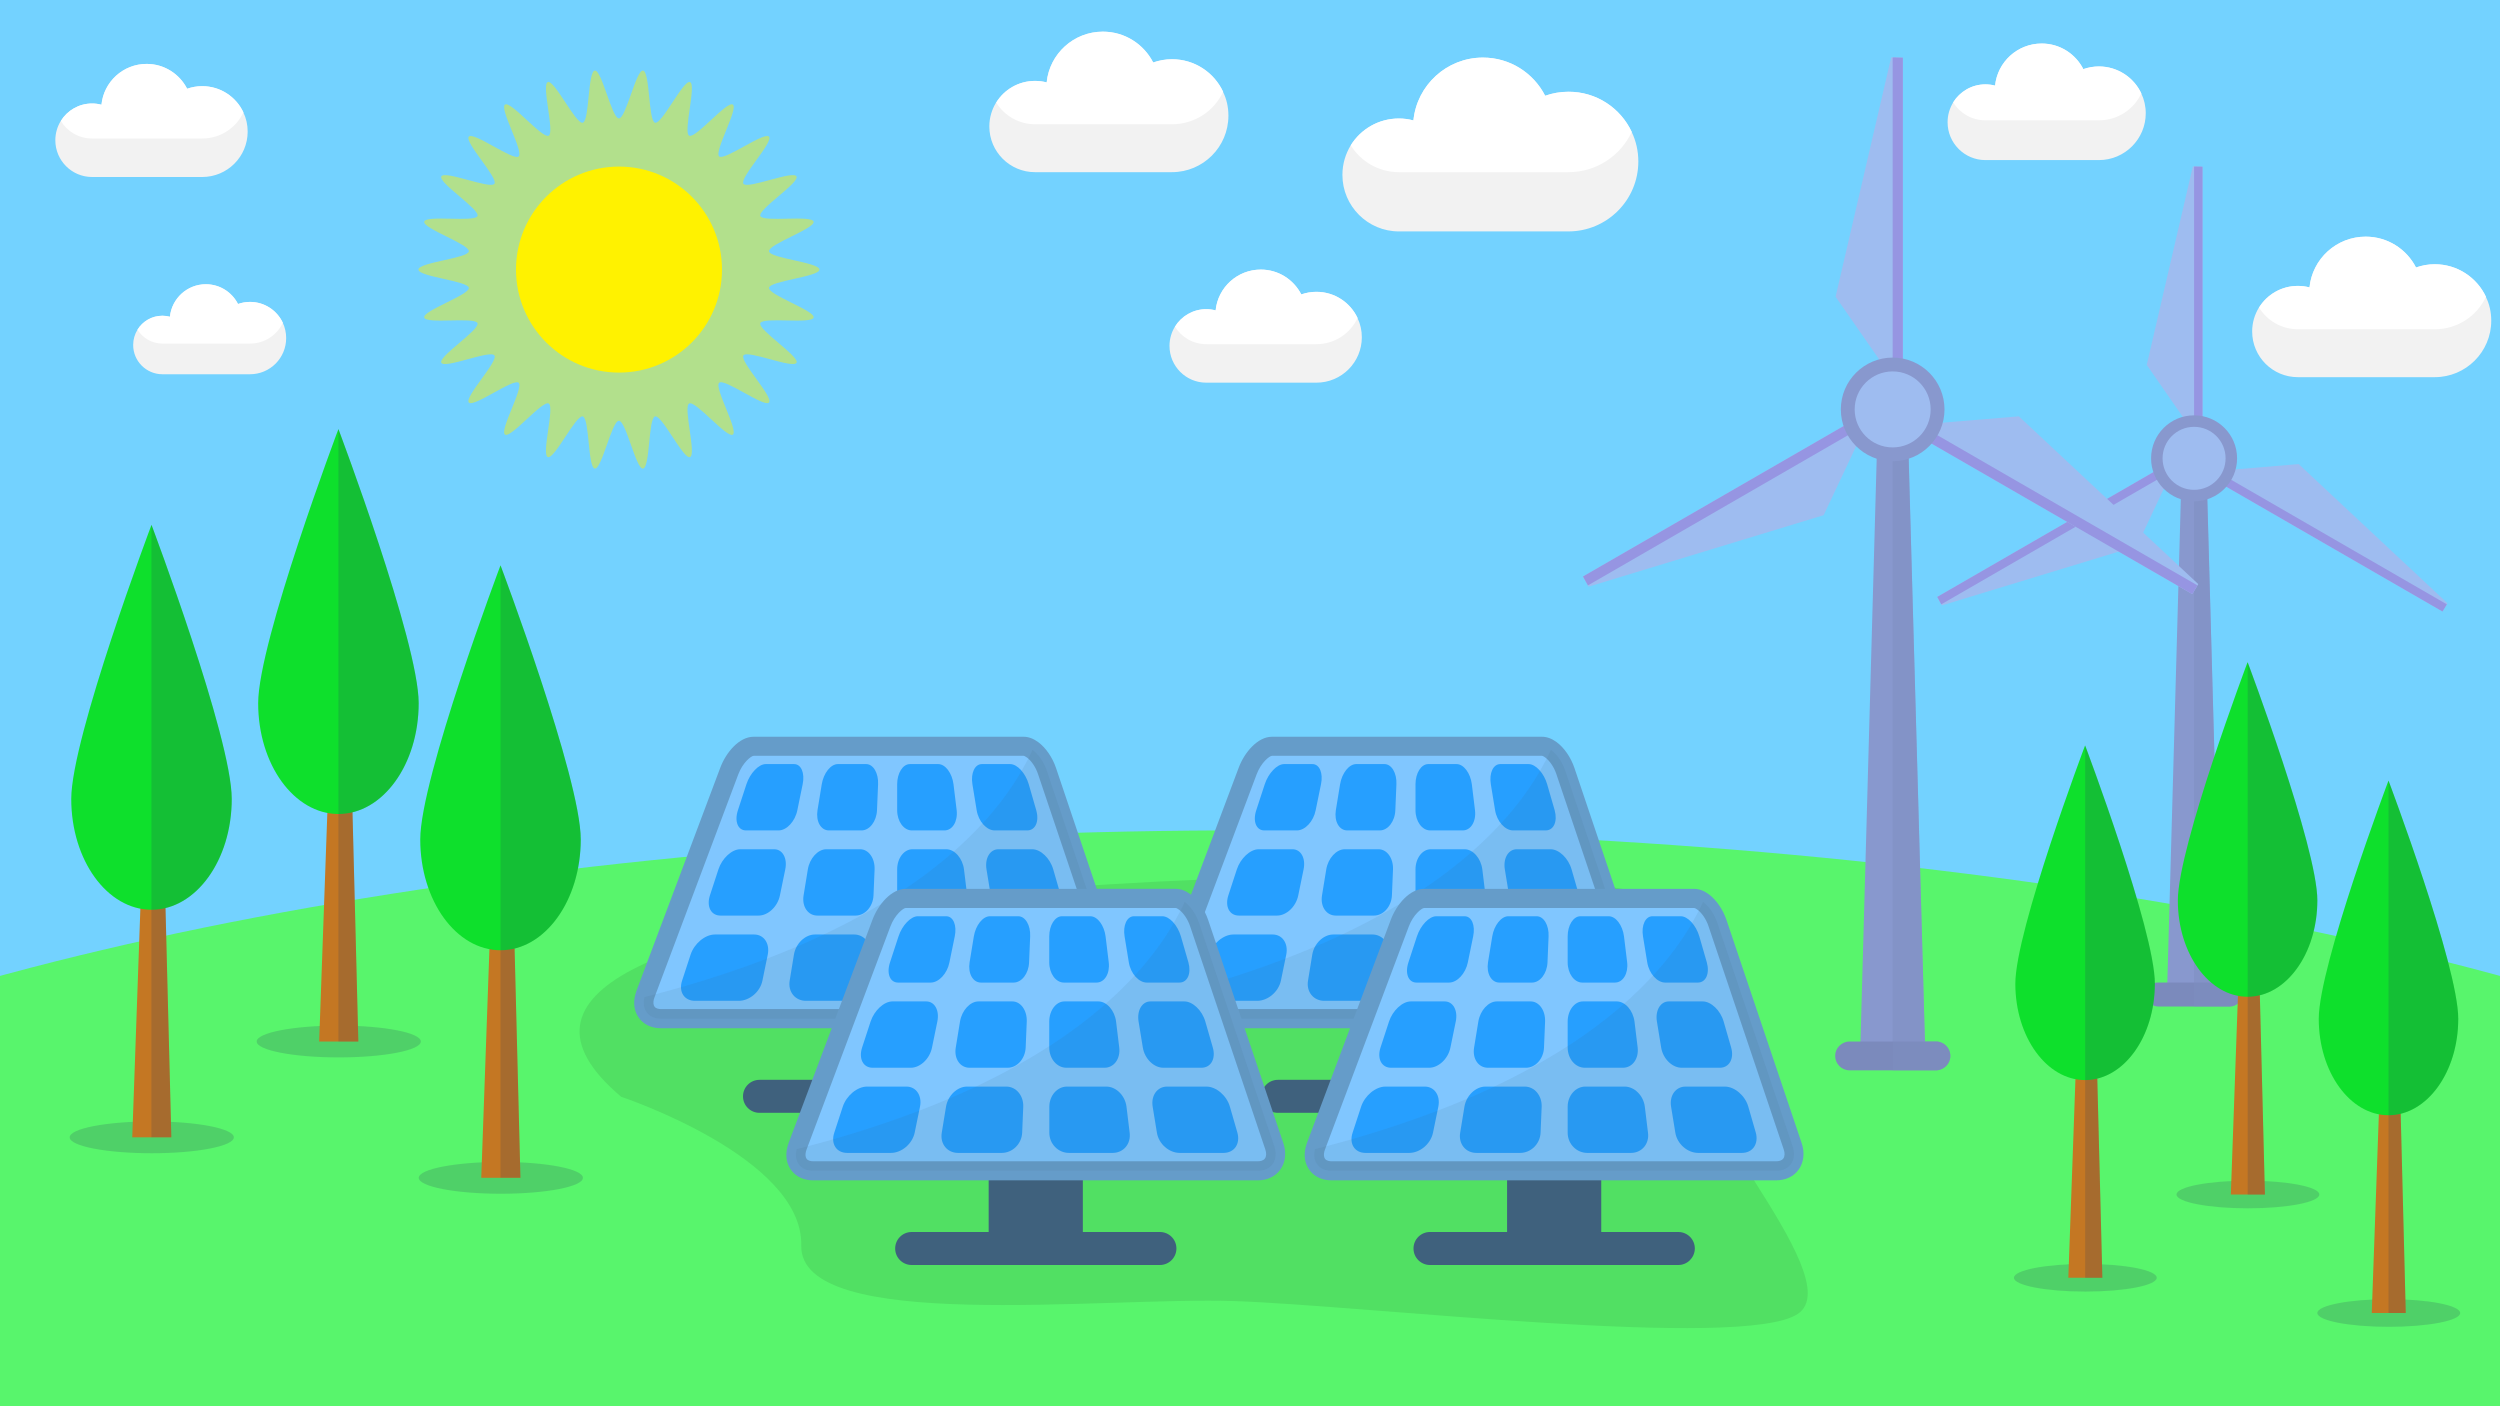 <?xml version="1.0" encoding="utf-8"?>
<!-- Generator: Adobe Illustrator 18.1.1, SVG Export Plug-In . SVG Version: 6.00 Build 0)  -->
<svg version="1.1" id="Layer_1" xmlns="http://www.w3.org/2000/svg" xmlns:xlink="http://www.w3.org/1999/xlink" x="0px" y="0px"
	 viewBox="0 0 3000 1687.5" enable-background="new 0 0 3000 1687.5" xml:space="preserve">
<rect x="0" y="0" width="3000" height="1687.5" fill="#333333" stroke="none"/>
<g>
	<defs>
		<rect id="SVGID_1_" width="3000" height="1687.5"/>
	</defs>
	<clipPath id="SVGID_2_">
		<use xlink:href="#SVGID_1_"  overflow="visible"/>
	</clipPath>
	<g clip-path="url(#SVGID_2_)">
		<rect fill="#73D2FF" width="3000" height="1687.5"/>
		<ellipse fill="#58F56C" cx="1500" cy="1687.5" rx="2257" ry="691.1"/>
		<g>
			<g>
				<g>
					<path fill="#F2F2F2" d="M2989.5,384.8c0,37.4-30.3,67.8-67.8,67.8h-164.3c-30.2,0-54.8-24.5-54.8-54.8c0-10.6,3-20.4,8.1-28.7
						c9.6-15.6,26.9-26,46.6-26c4.9,0,9.5,0.6,14,1.8c3.4-34.2,32.3-60.9,67.4-60.9c26.4,0,49.1,15,60.4,37
						c7.1-2.5,14.6-3.9,22.5-3.9c27.2,0,50.6,16,61.4,39.1C2987.3,364.8,2989.5,374.6,2989.5,384.8z"/>
				</g>
				<g>
					<path fill="#FFFFFF" d="M2983.2,356.1c-10.8,23.1-34.2,39-61.4,39h-164.3c-19.7,0-37-10.4-46.6-26c9.6-15.6,26.9-26,46.6-26
						c4.9,0,9.5,0.6,14,1.8c3.4-34.2,32.3-60.9,67.4-60.9c26.4,0,49.1,15,60.4,37c7.1-2.5,14.6-3.9,22.5-3.9
						C2949,317.1,2972.4,333.1,2983.2,356.1z"/>
				</g>
			</g>
			<g>
				<g>
					<path fill="#F2F2F2" d="M2574.9,135.9c0,31-25.2,56.2-56.2,56.2h-136.2c-25,0-45.4-20.3-45.4-45.4c0-8.8,2.5-16.9,6.7-23.8
						c8-12.9,22.3-21.6,38.7-21.6c4,0,7.9,0.5,11.6,1.5c2.8-28.3,26.8-50.5,55.9-50.5c21.9,0,40.7,12.5,50,30.7
						c5.9-2,12.1-3.2,18.7-3.2c22.5,0,41.9,13.3,50.9,32.4C2573,119.4,2574.9,127.4,2574.9,135.9z"/>
				</g>
				<g>
					<path fill="#FFFFFF" d="M2569.6,112.1c-9,19.1-28.3,32.3-50.9,32.3h-136.2c-16.3,0-30.7-8.6-38.7-21.6
						c8-12.9,22.3-21.6,38.7-21.6c4,0,7.9,0.5,11.6,1.5c2.8-28.3,26.8-50.5,55.9-50.5c21.9,0,40.7,12.5,50,30.7
						c5.9-2,12.1-3.2,18.7-3.2C2541.3,79.8,2560.7,93,2569.6,112.1z"/>
				</g>
			</g>
			<g>
				<g>
					<path fill="#F2F2F2" d="M343.4,405.7c0,24-19.4,43.4-43.4,43.4H194.9c-19.3,0-35.1-15.7-35.1-35.1c0-6.8,1.9-13,5.2-18.4
						c6.2-10,17.2-16.7,29.9-16.7c3.1,0,6.1,0.4,9,1.2c2.2-21.9,20.7-39,43.1-39c16.9,0,31.4,9.6,38.6,23.7
						c4.5-1.6,9.3-2.5,14.4-2.5c17.4,0,32.4,10.2,39.3,25C342,392.9,343.4,399.2,343.4,405.7z"/>
				</g>
				<g>
					<path fill="#FFFFFF" d="M339.4,387.3c-6.9,14.8-21.9,25-39.3,25H194.9c-12.6,0-23.7-6.7-29.9-16.7c6.2-10,17.2-16.7,29.9-16.7
						c3.1,0,6.1,0.4,9,1.2c2.2-21.9,20.7-39,43.1-39c16.9,0,31.4,9.6,38.6,23.7c4.5-1.6,9.3-2.5,14.4-2.5
						C317.5,362.3,332.5,372.6,339.4,387.3z"/>
				</g>
			</g>
			<g>
				<g>
					<path fill="#F2F2F2" d="M1474.1,138.8c0,37.4-30.3,67.8-67.8,67.8h-164.3c-30.2,0-54.8-24.5-54.8-54.8c0-10.6,3-20.4,8.1-28.7
						c9.6-15.6,26.9-26,46.6-26c4.9,0,9.5,0.6,14,1.8c3.4-34.2,32.3-60.9,67.4-60.9c26.4,0,49.1,15,60.4,37
						c7.1-2.5,14.6-3.9,22.5-3.9c27.2,0,50.6,16,61.4,39.1C1471.9,118.8,1474.1,128.5,1474.1,138.8z"/>
				</g>
				<g>
					<path fill="#FFFFFF" d="M1467.8,110.1c-10.8,23.1-34.2,39-61.4,39h-164.3c-19.7,0-37-10.4-46.6-26c9.6-15.6,26.9-26,46.6-26
						c4.9,0,9.5,0.6,14,1.8c3.4-34.2,32.3-60.9,67.4-60.9c26.4,0,49.1,15,60.4,37c7.1-2.5,14.6-3.9,22.5-3.9
						C1433.6,71,1457,87,1467.8,110.1z"/>
				</g>
			</g>
			<g>
				<g>
					<path fill="#F2F2F2" d="M297.2,157.9c0,30.1-24.4,54.5-54.5,54.5H110.5c-24.3,0-44.1-19.7-44.1-44.1c0-8.5,2.4-16.4,6.5-23.1
						c7.7-12.6,21.7-21,37.5-21c3.9,0,7.7,0.5,11.3,1.5c2.7-27.5,26-49,54.2-49c21.2,0,39.5,12.1,48.6,29.8c5.7-2,11.7-3.1,18.1-3.1
						c21.9,0,40.7,12.9,49.4,31.4C295.4,141.8,297.2,149.7,297.2,157.9z"/>
				</g>
				<g>
					<path fill="#FFFFFF" d="M292.1,134.8c-8.7,18.6-27.5,31.4-49.4,31.4H110.5c-15.9,0-29.8-8.4-37.5-21c7.7-12.6,21.7-21,37.5-21
						c3.9,0,7.7,0.5,11.3,1.5c2.7-27.5,26-49,54.2-49c21.2,0,39.5,12.1,48.6,29.8c5.7-2,11.7-3.1,18.1-3.1
						C264.6,103.4,283.4,116.2,292.1,134.8z"/>
				</g>
			</g>
			<g>
				<g>
					<path fill="#F2F2F2" d="M1634.2,404.7c0,30.1-24.4,54.5-54.5,54.5h-132.2c-24.3,0-44.1-19.7-44.1-44.1c0-8.5,2.4-16.4,6.5-23.1
						c7.7-12.6,21.7-21,37.5-21c3.9,0,7.7,0.5,11.3,1.5c2.7-27.5,26-49,54.2-49c21.2,0,39.5,12.1,48.6,29.8c5.7-2,11.7-3.1,18.1-3.1
						c21.9,0,40.7,12.9,49.4,31.4C1632.4,388.6,1634.2,396.5,1634.2,404.7z"/>
				</g>
				<g>
					<path fill="#FFFFFF" d="M1629.1,381.6c-8.7,18.6-27.5,31.4-49.4,31.4h-132.2c-15.9,0-29.8-8.4-37.5-21
						c7.7-12.6,21.7-21,37.5-21c3.9,0,7.7,0.5,11.3,1.5c2.7-27.5,26-49,54.2-49c21.2,0,39.5,12.1,48.6,29.8c5.7-2,11.7-3.1,18.1-3.1
						C1601.6,350.2,1620.4,363,1629.1,381.6z"/>
				</g>
			</g>
			<g>
				<g>
					<path fill="#F2F2F2" d="M1966,193.8c0,46.3-37.6,83.9-83.9,83.9h-203.4c-37.4,0-67.8-30.4-67.8-67.8c0-13.1,3.7-25.2,10-35.5
						c11.9-19.3,33.3-32.2,57.8-32.2c6,0,11.8,0.8,17.4,2.3c4.2-42.3,40-75.4,83.4-75.4c32.6,0,60.8,18.6,74.7,45.8
						c8.8-3.1,18.1-4.8,27.9-4.8c33.6,0,62.6,19.8,76,48.4C1963.2,169.1,1966,181.1,1966,193.8z"/>
				</g>
				<g>
					<path fill="#FFFFFF" d="M1958.1,158.3c-13.4,28.6-42.3,48.3-76,48.3h-203.4c-24.4,0-45.8-12.9-57.8-32.2
						c11.9-19.3,33.3-32.2,57.8-32.2c6,0,11.8,0.8,17.4,2.3c4.2-42.3,40-75.4,83.4-75.4c32.6,0,60.8,18.6,74.7,45.8
						c8.8-3.1,18.1-4.8,27.9-4.8C1915.8,109.9,1944.8,129.7,1958.1,158.3z"/>
				</g>
			</g>
		</g>
		<path fill="#51E063" d="M745.5,1316.2c0,0,218.3,72.5,216,178.3c-2.3,105.8,361.6,61.4,520,66.8s609.7,59.1,675.7,15.5
			s-161-270.4-137.1-345.7c23.9-75.3,116.5-148.1-136.1-172.7S438.9,1058.3,745.5,1316.2z"/>
		<g>
			<g>
				<polygon fill="#8898CE" points="2665.3,1193.4 2600.4,1193.4 2600.8,1179 2617.3,587.9 2648.5,587.9 2664.9,1179 				"/>
				<path fill="#7B8ABC" d="M2690.2,1193.4c0,4-1.6,7.6-4.2,10.2c-2.6,2.6-6.2,4.2-10.2,4.2h-86c-7.9,0-14.4-6.4-14.4-14.4
					c0-4,1.6-7.6,4.2-10.2c2.6-2.6,6.2-4.2,10.2-4.2h86C2683.8,1179,2690.2,1185.5,2690.2,1193.4z"/>
				<path opacity="0.5" fill="#7F8EC1" d="M2690.2,1193.4c0,4-1.6,7.6-4.2,10.2c-2.6,2.6-6.2,4.2-10.2,4.2h-43V587.9h15.6
					l16.5,591.2h10.9C2683.8,1179,2690.2,1185.5,2690.2,1193.4z"/>
			</g>
			<g>
				<g>
					<polygon fill="#9EBCF0" points="2643,200 2643,508.7 2625.2,508.7 2576.1,437.9 2631.4,199.7 2632.9,199.8 					"/>
					<polygon fill="#9695E2" points="2643,200 2643,508.7 2632.9,508.7 2632.9,199.8 					"/>
				</g>
				<g>
					<polygon fill="#9EBCF0" points="2324.7,716.3 2592,562 2600.9,577.3 2564.2,655.3 2330.3,726.5 2329.5,725.2 					"/>
					<polygon fill="#9695E2" points="2324.7,716.3 2592,562 2597.1,570.7 2329.5,725.2 					"/>
				</g>
				<g>
					<polygon fill="#9EBCF0" points="2931,733.8 2663.6,579.5 2672.5,564.1 2758.4,556.9 2937,723.9 2936.2,725.2 					"/>
					<polygon fill="#9695E2" points="2931,733.8 2663.6,579.5 2668.7,570.7 2936.2,725.2 					"/>
				</g>
				<circle fill="#8898CE" cx="2632.9" cy="550" r="51.6"/>
				<circle fill="#9EBCF0" cx="2632.9" cy="550" r="37.8"/>
			</g>
		</g>
		<g>
			<g>
				<polygon fill="#8898CE" points="2310.4,1267.1 2232.1,1267.1 2232.6,1249.7 2252.4,536.9 2290,536.9 2309.9,1249.7 				"/>
				<path fill="#7B8ABC" d="M2340.4,1267.1c0,4.8-1.9,9.1-5.1,12.2c-3.1,3.1-7.5,5.1-12.2,5.1h-103.6c-9.6,0-17.3-7.8-17.3-17.3
					c0-4.8,1.9-9.1,5.1-12.2c3.1-3.1,7.5-5.1,12.2-5.1h103.6C2332.6,1249.7,2340.4,1257.5,2340.4,1267.1z"/>
				<path opacity="0.5" fill="#7F8EC1" d="M2340.4,1267.1c0,4.8-1.9,9.1-5.1,12.2c-3.1,3.1-7.5,5.1-12.2,5.1h-51.8V536.9h18.8
					l19.8,712.8h13.2C2332.6,1249.7,2340.4,1257.5,2340.4,1267.1z"/>
			</g>
			<g>
				<g>
					<polygon fill="#9EBCF0" points="2283.4,69.2 2283.4,441.4 2262,441.4 2202.7,356.1 2269.4,68.9 2271.2,68.9 					"/>
					<polygon fill="#9695E2" points="2283.4,69.2 2283.4,441.4 2271.2,441.4 2271.2,68.9 					"/>
				</g>
				<g>
					<polygon fill="#9EBCF0" points="1899.6,691.8 2222,505.7 2232.7,524.2 2188.4,618.2 1906.3,704 1905.5,702.5 					"/>
					<polygon fill="#9695E2" points="1899.6,691.8 2222,505.7 2228.1,516.2 1905.5,702.5 					"/>
				</g>
				<g>
					<polygon fill="#9EBCF0" points="2630.7,712.9 2308.3,526.8 2319,508.2 2422.6,499.6 2637.9,700.9 2637,702.5 					"/>
					<polygon fill="#9695E2" points="2630.7,712.9 2308.3,526.8 2314.4,516.2 2637,702.5 					"/>
				</g>
				<circle fill="#8898CE" cx="2271.2" cy="491.3" r="62.2"/>
				<circle fill="#9EBCF0" cx="2271.2" cy="491.3" r="45.6"/>
			</g>
		</g>
		<g>
			<g>
				<rect x="1003.9" y="1194.8" fill="#3F617D" width="113" height="109.8"/>
			</g>
			<g>
				<g>
					<path fill="#80C6FF" d="M1327,1222.4H793c-15.1,0-23.3-11.3-19.6-25.9c0.3-1.2,0.7-2.4,1.1-3.6l100.6-267.7
						c6.1-16.3,19.2-29.6,29.1-29.6h324.2c3.4,0,7,1.5,10.6,4.2c7,5.2,13.7,14.6,17.3,25.4l90.2,267.7
						C1352.1,1209.1,1343.3,1222.4,1327,1222.4z"/>
					<path fill="#659CC9" d="M1327,1233.9H793c-10.7,0-19.9-4.1-25.7-11.6c-6-7.7-7.8-17.8-5-28.6c0.4-1.6,0.9-3.2,1.5-4.9
						l100.6-267.7c6.9-18.4,22.8-37,39.8-37h324.2c5.7,0,11.7,2.2,17.4,6.4c9.1,6.7,17.1,18.3,21.4,31l90.2,267.7
						c3.9,11.6,2.6,23.2-3.6,31.8C1348.1,1229.2,1338.2,1233.9,1327,1233.9z M1228.5,907l-324.2,0c-2.9,0.1-13,8-18.3,22.1
						l-100.6,267.7c-0.3,0.8-0.6,1.6-0.8,2.4c-0.9,3.7-0.6,6.9,0.9,8.9c1.9,2.4,5.5,2.8,7.6,2.8h534c2.7,0,6.3-0.6,8.3-3.3
						c1.8-2.5,2-6.6,0.4-11.1l-90.2-267.7c-2.7-8.1-7.9-15.9-13.3-19.8C1230.1,907.4,1228.8,907,1228.5,907z"/>
				</g>
				<g>
					<g>
						<path fill="#269FFF" d="M934.3,996.5h-39.1c-9.7,0-14.1-10.8-9.7-24.2l10.2-31.2c4.4-13.4,14.8-24.2,23.2-24.2h34
							c8.5,0,13.1,10.8,10.3,24.2l-6.4,31.2C954.1,985.7,944,996.5,934.3,996.5z"/>
					</g>
					<g>
						<path fill="#269FFF" d="M1033.8,996.5h-39.1c-9.7,0-15.8-10.8-13.7-24.2l5.1-31.2c2.2-13.4,10.8-24.2,19.3-24.2h34
							c8.5,0,14.9,10.8,14.3,24.2l-1.3,31.2C1051.8,985.7,1043.5,996.5,1033.8,996.5z"/>
					</g>
					<g>
						<path fill="#269FFF" d="M1133.3,996.5h-39.1c-9.7,0-17.6-10.8-17.6-24.2l0-31.2c0-13.4,6.8-24.2,15.3-24.2h34
							c8.5,0,16.6,10.8,18.3,24.2l3.8,31.2C1149.5,985.7,1143,996.5,1133.3,996.5z"/>
					</g>
					<g>
						<path fill="#269FFF" d="M1232.7,996.5h-39.1c-9.7,0-19.4-10.8-21.6-24.2l-5.1-31.2c-2.2-13.4,2.9-24.2,11.3-24.2h34
							c8.5,0,18.4,10.8,22.3,24.2l9,31.2C1247.3,985.7,1242.5,996.5,1232.7,996.5z"/>
					</g>
					<g>
						<path fill="#269FFF" d="M910.3,1098.7h-45.7c-11.4,0-17-10.8-12.7-24.2l10.2-31.2c4.4-13.4,16.1-24.2,26.2-24.2H929
							c10.1,0,16.1,10.8,13.3,24.2l-6.4,31.2C933.2,1087.9,921.7,1098.7,910.3,1098.7z"/>
					</g>
					<g>
						<path fill="#269FFF" d="M1026.6,1098.7h-45.7c-11.4,0-18.8-10.8-16.6-24.2l5.1-31.2c2.2-13.4,12.1-24.2,22.2-24.2h40.6
							c10.1,0,17.8,10.8,17.3,24.2l-1.3,31.2C1047.6,1087.9,1038,1098.7,1026.6,1098.7z"/>
					</g>
					<g>
						<path fill="#269FFF" d="M1142.9,1098.7h-45.7c-11.4,0-20.6-10.8-20.6-24.2l0-31.2c0-13.4,8.2-24.2,18.3-24.2h40.6
							c10.1,0,19.6,10.8,21.3,24.2l3.8,31.2C1162.1,1087.9,1154.3,1098.7,1142.9,1098.7z"/>
					</g>
					<g>
						<path fill="#269FFF" d="M1259.2,1098.7h-45.7c-11.4,0-22.4-10.8-24.6-24.2l-5.1-31.2c-2.2-13.4,4.2-24.2,14.3-24.2h40.6
							c10.1,0,21.4,10.8,25.2,24.2l9,31.2C1276.6,1087.9,1270.5,1098.7,1259.2,1098.7z"/>
					</g>
					<g>
						<path fill="#269FFF" d="M886.4,1201h-52.3c-13,0-20-10.8-15.6-24.2l10.2-31.2c4.4-13.4,17.4-24.2,29.2-24.2H905
							c11.7,0,19,10.8,16.3,24.2l-6.4,31.2C912.2,1190.2,899.4,1201,886.4,1201z"/>
					</g>
					<g>
						<path fill="#269FFF" d="M1019.5,1201h-52.3c-13,0-21.8-10.8-19.6-24.2l5.1-31.2c2.2-13.4,13.5-24.2,25.2-24.2h47.2
							c11.7,0,20.8,10.8,20.3,24.2l-1.3,31.2C1043.5,1190.2,1032.5,1201,1019.5,1201z"/>
					</g>
					<g>
						<path fill="#269FFF" d="M1152.5,1201h-52.3c-13,0-23.6-10.8-23.6-24.2l0-31.2c0-13.4,9.5-24.2,21.2-24.2h47.2
							c11.7,0,22.6,10.8,24.2,24.2l3.8,31.2C1174.7,1190.2,1165.5,1201,1152.5,1201z"/>
					</g>
					<g>
						<path fill="#269FFF" d="M1285.6,1201h-52.3c-13,0-25.3-10.8-27.5-24.2l-5.1-31.2c-2.2-13.4,5.5-24.2,17.3-24.2h47.2
							c11.7,0,24.4,10.8,28.2,24.2l9,31.2C1306,1190.2,1298.6,1201,1285.6,1201z"/>
					</g>
				</g>
			</g>
			<g>
				<path fill="#3F617D" d="M1209.3,1335.4H911.4c-10.9,0-19.8-8.8-19.8-19.8v0c0-10.9,8.8-19.8,19.8-19.8h297.9
					c10.9,0,19.8,8.8,19.8,19.8v0C1229.1,1326.6,1220.3,1335.4,1209.3,1335.4z"/>
			</g>
			<g opacity="0.1">
				<path fill="#3F617D" d="M1327,1222.4H793c-15.1,0-23.3-11.3-19.6-25.9c15-3.8,29.6-7.8,43.7-11.8
					c37.5-10.8,71.8-22.3,103.2-34.3c12.3-4.7,24.2-9.5,35.7-14.4c11.1-4.7,21.8-9.5,32.1-14.4c33.4-15.8,62.7-32.1,88.4-48.7
					c26.1-16.8,48.5-33.9,67.7-50.8c12.9-11.4,24.4-22.7,34.7-33.8c20.3-22.1,35.6-43.5,47-63.2c5.1-8.8,9.5-17.2,13.1-25.3
					c7,5.2,13.7,14.6,17.3,25.4l90.2,267.7C1352.1,1209.1,1343.3,1222.4,1327,1222.4z"/>
			</g>
		</g>
		<g>
			<g>
				<rect x="1625.9" y="1194.8" fill="#3F617D" width="113" height="109.8"/>
			</g>
			<g>
				<g>
					<path fill="#80C6FF" d="M1949.1,1222.4h-534c-15.1,0-23.3-11.3-19.6-25.9c0.3-1.2,0.7-2.4,1.1-3.6l100.6-267.7
						c6.1-16.3,19.2-29.6,29.1-29.6h324.2c3.4,0,7,1.5,10.6,4.2c7,5.2,13.7,14.6,17.3,25.4l90.2,267.7
						C1974.2,1209.1,1965.4,1222.4,1949.1,1222.4z"/>
					<path fill="#659CC9" d="M1949.1,1233.9h-534c-10.7,0-19.9-4.1-25.7-11.6c-6-7.7-7.8-17.8-5-28.6c0.4-1.6,0.9-3.2,1.5-4.9
						l100.6-267.7c6.9-18.4,22.8-37,39.8-37h324.2c5.7,0,11.7,2.2,17.4,6.4c9.1,6.7,17.1,18.3,21.4,31l90.2,267.7
						c3.9,11.6,2.6,23.2-3.6,31.8C1970.1,1229.2,1960.3,1233.9,1949.1,1233.9z M1850.5,907l-324.2,0c-2.9,0.1-13,8-18.3,22.1
						l-100.6,267.7c-0.3,0.8-0.6,1.6-0.8,2.4c-0.9,3.7-0.6,6.9,0.9,8.9c1.9,2.4,5.5,2.8,7.6,2.8h534c2.7,0,6.3-0.6,8.3-3.3
						c1.8-2.5,2-6.6,0.4-11.1l-90.2-267.7c-2.7-8.1-7.9-15.9-13.3-19.8C1852.2,907.4,1850.8,907,1850.5,907z"/>
				</g>
				<g>
					<g>
						<path fill="#269FFF" d="M1556.3,996.5h-39.1c-9.7,0-14.1-10.8-9.7-24.2l10.2-31.2c4.4-13.4,14.8-24.2,23.2-24.2h34
							c8.5,0,13.1,10.8,10.3,24.2l-6.4,31.2C1576.2,985.7,1566.1,996.5,1556.3,996.5z"/>
					</g>
					<g>
						<path fill="#269FFF" d="M1655.8,996.5h-39.1c-9.7,0-15.8-10.8-13.7-24.2l5.1-31.2c2.2-13.4,10.8-24.2,19.3-24.2h34
							c8.5,0,14.9,10.8,14.3,24.2l-1.3,31.2C1673.9,985.7,1665.5,996.5,1655.8,996.5z"/>
					</g>
					<g>
						<path fill="#269FFF" d="M1755.3,996.5h-39.1c-9.7,0-17.6-10.8-17.6-24.2l0-31.2c0-13.4,6.8-24.2,15.3-24.2h34
							c8.5,0,16.6,10.8,18.3,24.2l3.8,31.2C1771.6,985.7,1765,996.5,1755.3,996.5z"/>
					</g>
					<g>
						<path fill="#269FFF" d="M1854.8,996.5h-39.1c-9.7,0-19.4-10.8-21.6-24.2l-5.1-31.2c-2.2-13.4,2.9-24.2,11.3-24.2h34
							c8.5,0,18.4,10.8,22.3,24.2l9,31.2C1869.3,985.7,1864.5,996.5,1854.8,996.5z"/>
					</g>
					<g>
						<path fill="#269FFF" d="M1532.4,1098.7h-45.7c-11.4,0-17-10.8-12.7-24.2l10.2-31.2c4.4-13.4,16.1-24.2,26.2-24.2h40.6
							c10.1,0,16.1,10.8,13.3,24.2l-6.4,31.2C1555.2,1087.9,1543.8,1098.7,1532.4,1098.7z"/>
					</g>
					<g>
						<path fill="#269FFF" d="M1648.7,1098.7h-45.7c-11.4,0-18.8-10.8-16.6-24.2l5.1-31.2c2.2-13.4,12.1-24.2,22.2-24.2h40.6
							c10.1,0,17.8,10.8,17.3,24.2l-1.3,31.2C1669.7,1087.9,1660,1098.7,1648.7,1098.7z"/>
					</g>
					<g>
						<path fill="#269FFF" d="M1764.9,1098.7h-45.7c-11.4,0-20.6-10.8-20.6-24.2l0-31.2c0-13.4,8.2-24.2,18.3-24.2h40.6
							c10.1,0,19.6,10.8,21.3,24.2l3.8,31.2C1784.2,1087.9,1776.3,1098.7,1764.9,1098.7z"/>
					</g>
					<g>
						<path fill="#269FFF" d="M1881.2,1098.7h-45.7c-11.4,0-22.4-10.8-24.6-24.2l-5.1-31.2c-2.2-13.4,4.2-24.2,14.3-24.2h40.6
							c10.1,0,21.4,10.8,25.2,24.2l9,31.2C1898.7,1087.9,1892.6,1098.7,1881.2,1098.7z"/>
					</g>
					<g>
						<path fill="#269FFF" d="M1508.5,1201h-52.3c-13,0-20-10.8-15.6-24.2l10.2-31.2c4.4-13.4,17.4-24.2,29.2-24.2h47.2
							c11.7,0,19,10.8,16.3,24.2l-6.4,31.2C1534.2,1190.2,1521.5,1201,1508.5,1201z"/>
					</g>
					<g>
						<path fill="#269FFF" d="M1641.5,1201h-52.3c-13,0-21.8-10.8-19.6-24.2l5.1-31.2c2.2-13.4,13.5-24.2,25.2-24.2h47.2
							c11.7,0,20.8,10.8,20.3,24.2l-1.3,31.2C1665.5,1190.2,1654.5,1201,1641.5,1201z"/>
					</g>
					<g>
						<path fill="#269FFF" d="M1774.6,1201h-52.3c-13,0-23.6-10.8-23.6-24.2l0-31.2c0-13.4,9.5-24.2,21.2-24.2h47.2
							c11.7,0,22.6,10.8,24.2,24.2l3.8,31.2C1796.8,1190.2,1787.6,1201,1774.6,1201z"/>
					</g>
					<g>
						<path fill="#269FFF" d="M1907.6,1201h-52.3c-13,0-25.3-10.8-27.5-24.2l-5.1-31.2c-2.2-13.4,5.5-24.2,17.3-24.2h47.2
							c11.7,0,24.4,10.8,28.2,24.2l9,31.2C1928.1,1190.2,1920.6,1201,1907.6,1201z"/>
					</g>
				</g>
			</g>
			<g>
				<path fill="#3F617D" d="M1831.4,1335.4h-297.9c-10.9,0-19.8-8.8-19.8-19.8v0c0-10.9,8.8-19.8,19.8-19.8h297.9
					c10.9,0,19.8,8.8,19.8,19.8v0C1851.2,1326.6,1842.3,1335.4,1831.4,1335.4z"/>
			</g>
			<g opacity="0.1">
				<path fill="#3F617D" d="M1949.1,1222.4h-534c-15.1,0-23.3-11.3-19.6-25.9c15-3.8,29.6-7.8,43.7-11.8
					c37.5-10.8,71.8-22.3,103.2-34.3c12.3-4.7,24.2-9.5,35.7-14.4c11.1-4.7,21.8-9.5,32.1-14.4c33.4-15.8,62.7-32.1,88.4-48.7
					c26.1-16.8,48.5-33.9,67.7-50.8c12.9-11.4,24.4-22.7,34.7-33.8c20.3-22.1,35.6-43.5,47-63.2c5.1-8.8,9.5-17.2,13.1-25.3
					c7,5.2,13.7,14.6,17.3,25.4l90.2,267.7C1974.2,1209.1,1965.4,1222.4,1949.1,1222.4z"/>
			</g>
		</g>
		<g>
			<g>
				<rect x="1186.4" y="1377.4" fill="#3F617D" width="113" height="109.8"/>
			</g>
			<g>
				<g>
					<path fill="#80C6FF" d="M1509.6,1404.9h-534c-15.1,0-23.3-11.3-19.6-25.9c0.3-1.2,0.7-2.4,1.1-3.6l100.6-267.7
						c6.1-16.3,19.2-29.6,29.1-29.6H1411c3.4,0,7,1.5,10.6,4.2c7,5.2,13.7,14.6,17.3,25.4l90.2,267.7
						C1534.7,1391.7,1525.9,1404.9,1509.6,1404.9z"/>
					<path fill="#659CC9" d="M1509.6,1416.4h-534c-10.7,0-19.9-4.1-25.7-11.6c-6-7.7-7.8-17.8-5-28.6c0.4-1.6,0.9-3.2,1.5-4.9
						l100.6-267.7c6.9-18.4,22.8-37,39.8-37H1411c5.7,0,11.7,2.2,17.4,6.4c9.1,6.7,17.1,18.3,21.4,31l90.2,267.7
						c3.9,11.6,2.6,23.2-3.6,31.8C1530.6,1411.7,1520.8,1416.4,1509.6,1416.4z M1411,1089.6l-324.2,0c-2.9,0.1-13,8-18.3,22.1
						l-100.6,267.7c-0.3,0.8-0.6,1.6-0.8,2.4c-0.9,3.7-0.6,6.9,0.9,8.9c1.9,2.4,5.5,2.8,7.6,2.8h534c2.7,0,6.3-0.6,8.3-3.3
						c1.8-2.5,2-6.6,0.4-11.1l-90.2-267.7c-2.7-8.1-7.9-15.9-13.3-19.8C1412.7,1090,1411.4,1089.6,1411,1089.6z"/>
				</g>
				<g>
					<g>
						<path fill="#269FFF" d="M1116.8,1179.1h-39.1c-9.7,0-14.1-10.8-9.7-24.2l10.2-31.2c4.4-13.4,14.8-24.2,23.2-24.2h34
							c8.5,0,13.1,10.8,10.3,24.2l-6.4,31.2C1136.7,1168.2,1126.6,1179.1,1116.8,1179.1z"/>
					</g>
					<g>
						<path fill="#269FFF" d="M1216.3,1179.1h-39.1c-9.7,0-15.8-10.8-13.7-24.2l5.1-31.2c2.2-13.4,10.8-24.2,19.3-24.2h34
							c8.5,0,14.9,10.8,14.3,24.2l-1.3,31.2C1234.4,1168.2,1226.1,1179.1,1216.3,1179.1z"/>
					</g>
					<g>
						<path fill="#269FFF" d="M1315.8,1179.1h-39.1c-9.7,0-17.6-10.8-17.6-24.2l0-31.2c0-13.4,6.8-24.2,15.3-24.2h34
							c8.5,0,16.6,10.8,18.3,24.2l3.8,31.2C1332.1,1168.2,1325.5,1179.1,1315.8,1179.1z"/>
					</g>
					<g>
						<path fill="#269FFF" d="M1415.3,1179.1h-39.1c-9.7,0-19.4-10.8-21.6-24.2l-5.1-31.2c-2.2-13.4,2.9-24.2,11.3-24.2h34
							c8.5,0,18.4,10.8,22.3,24.2l9,31.2C1429.8,1168.2,1425,1179.1,1415.3,1179.1z"/>
					</g>
					<g>
						<path fill="#269FFF" d="M1092.9,1281.3h-45.7c-11.4,0-17-10.8-12.7-24.2l10.2-31.2c4.4-13.4,16.1-24.2,26.2-24.2h40.6
							c10.1,0,16.1,10.8,13.3,24.2l-6.4,31.2C1115.7,1270.5,1104.3,1281.3,1092.9,1281.3z"/>
					</g>
					<g>
						<path fill="#269FFF" d="M1209.2,1281.3h-45.7c-11.4,0-18.8-10.8-16.6-24.2l5.1-31.2c2.2-13.4,12.1-24.2,22.2-24.2h40.6
							c10.1,0,17.8,10.8,17.3,24.2l-1.3,31.2C1230.2,1270.5,1220.5,1281.3,1209.2,1281.3z"/>
					</g>
					<g>
						<path fill="#269FFF" d="M1325.4,1281.3h-45.7c-11.4,0-20.6-10.8-20.6-24.2l0-31.2c0-13.4,8.2-24.2,18.3-24.2h40.6
							c10.1,0,19.6,10.8,21.3,24.2l3.8,31.2C1344.7,1270.5,1336.8,1281.3,1325.4,1281.3z"/>
					</g>
					<g>
						<path fill="#269FFF" d="M1441.7,1281.3H1396c-11.4,0-22.4-10.8-24.6-24.2l-5.1-31.2c-2.2-13.4,4.2-24.2,14.3-24.2h40.6
							c10.1,0,21.4,10.8,25.2,24.2l9,31.2C1459.2,1270.5,1453.1,1281.3,1441.7,1281.3z"/>
					</g>
					<g>
						<path fill="#269FFF" d="M1069,1383.5h-52.3c-13,0-20-10.8-15.6-24.2l10.2-31.2c4.4-13.4,17.4-24.2,29.2-24.2h47.2
							c11.7,0,19,10.8,16.3,24.2l-6.4,31.2C1094.7,1372.7,1082,1383.5,1069,1383.5z"/>
					</g>
					<g>
						<path fill="#269FFF" d="M1202,1383.5h-52.3c-13,0-21.8-10.8-19.6-24.2l5.1-31.2c2.2-13.4,13.5-24.2,25.2-24.2h47.2
							c11.7,0,20.8,10.8,20.3,24.2l-1.3,31.2C1226,1372.7,1215,1383.5,1202,1383.5z"/>
					</g>
					<g>
						<path fill="#269FFF" d="M1335.1,1383.5h-52.3c-13,0-23.6-10.8-23.6-24.2l0-31.2c0-13.4,9.5-24.2,21.2-24.2h47.2
							c11.7,0,22.6,10.8,24.2,24.2l3.8,31.2C1357.3,1372.7,1348.1,1383.5,1335.1,1383.5z"/>
					</g>
					<g>
						<path fill="#269FFF" d="M1468.1,1383.5h-52.3c-13,0-25.3-10.8-27.5-24.2l-5.1-31.2c-2.2-13.4,5.5-24.2,17.3-24.2h47.2
							c11.7,0,24.4,10.8,28.2,24.2l9,31.2C1488.6,1372.7,1481.1,1383.5,1468.1,1383.5z"/>
					</g>
				</g>
			</g>
			<g>
				<path fill="#3F617D" d="M1391.9,1518H1094c-10.9,0-19.8-8.8-19.8-19.8l0,0c0-10.9,8.8-19.8,19.8-19.8h297.9
					c10.9,0,19.8,8.8,19.8,19.8l0,0C1411.7,1509.1,1402.8,1518,1391.9,1518z"/>
			</g>
			<g opacity="0.1">
				<path fill="#3F617D" d="M1509.6,1404.9h-534c-15.1,0-23.3-11.3-19.6-25.9c15-3.8,29.6-7.8,43.7-11.8
					c37.5-10.8,71.8-22.3,103.2-34.3c12.3-4.7,24.2-9.5,35.7-14.4c11.1-4.7,21.8-9.5,32.1-14.4c33.4-15.8,62.7-32.1,88.4-48.7
					c26.1-16.8,48.5-33.9,67.7-50.8c12.9-11.4,24.4-22.7,34.7-33.8c20.3-22.1,35.6-43.5,47-63.2c5.1-8.8,9.5-17.2,13.1-25.3
					c7,5.2,13.7,14.6,17.3,25.4l90.2,267.7C1534.7,1391.7,1525.9,1404.9,1509.6,1404.9z"/>
			</g>
		</g>
		<g>
			<g>
				<rect x="1808.5" y="1377.4" fill="#3F617D" width="113" height="109.8"/>
			</g>
			<g>
				<g>
					<path fill="#80C6FF" d="M2131.6,1404.9h-534c-15.1,0-23.3-11.3-19.6-25.9c0.3-1.2,0.7-2.4,1.1-3.6l100.6-267.7
						c6.1-16.3,19.2-29.6,29.1-29.6h324.2c3.4,0,7,1.5,10.6,4.2c7,5.2,13.7,14.6,17.3,25.4l90.2,267.7
						C2156.7,1391.7,2147.9,1404.9,2131.6,1404.9z"/>
					<path fill="#659CC9" d="M2131.6,1416.4h-534c-10.7,0-19.9-4.1-25.7-11.6c-6-7.7-7.8-17.8-5-28.6c0.4-1.6,0.9-3.2,1.5-4.9
						l100.6-267.7c6.9-18.4,22.8-37,39.8-37h324.2c5.7,0,11.7,2.2,17.4,6.4c9.1,6.7,17.1,18.3,21.4,31l90.2,267.7
						c3.9,11.6,2.6,23.2-3.6,31.8C2152.7,1411.7,2142.8,1416.4,2131.6,1416.4z M2033.1,1089.6l-324.2,0c-2.9,0.1-13,8-18.3,22.1
						l-100.6,267.7c-0.3,0.8-0.6,1.6-0.8,2.4c-0.9,3.7-0.6,6.9,0.9,8.9c1.9,2.4,5.5,2.8,7.6,2.8h534c2.7,0,6.3-0.6,8.3-3.3
						c1.8-2.5,2-6.6,0.4-11.1l-90.2-267.7c-2.7-8.1-7.9-15.9-13.3-19.8C2034.8,1090,2033.4,1089.6,2033.1,1089.6z"/>
				</g>
				<g>
					<g>
						<path fill="#269FFF" d="M1738.9,1179.1h-39.1c-9.7,0-14.1-10.8-9.7-24.2l10.2-31.2c4.4-13.4,14.8-24.2,23.2-24.2h34
							c8.5,0,13.1,10.8,10.3,24.2l-6.4,31.2C1758.7,1168.2,1748.6,1179.1,1738.9,1179.1z"/>
					</g>
					<g>
						<path fill="#269FFF" d="M1838.4,1179.1h-39.1c-9.7,0-15.8-10.8-13.7-24.2l5.1-31.2c2.2-13.4,10.8-24.2,19.3-24.2h34
							c8.5,0,14.9,10.8,14.3,24.2l-1.3,31.2C1856.4,1168.2,1848.1,1179.1,1838.4,1179.1z"/>
					</g>
					<g>
						<path fill="#269FFF" d="M1937.9,1179.1h-39.1c-9.7,0-17.6-10.8-17.6-24.2l0-31.2c0-13.4,6.8-24.2,15.3-24.2h34
							c8.5,0,16.6,10.8,18.3,24.2l3.8,31.2C1954.1,1168.2,1947.6,1179.1,1937.9,1179.1z"/>
					</g>
					<g>
						<path fill="#269FFF" d="M2037.4,1179.1h-39.1c-9.7,0-19.4-10.8-21.6-24.2l-5.1-31.2c-2.2-13.4,2.9-24.2,11.3-24.2h34
							c8.5,0,18.4,10.8,22.3,24.2l9,31.2C2051.9,1168.2,2047.1,1179.1,2037.4,1179.1z"/>
					</g>
					<g>
						<path fill="#269FFF" d="M1715,1281.3h-45.7c-11.4,0-17-10.8-12.7-24.2l10.2-31.2c4.4-13.4,16.1-24.2,26.2-24.2h40.6
							c10.1,0,16.1,10.8,13.3,24.2l-6.4,31.2C1737.8,1270.5,1726.3,1281.3,1715,1281.3z"/>
					</g>
					<g>
						<path fill="#269FFF" d="M1831.2,1281.3h-45.7c-11.4,0-18.8-10.8-16.6-24.2l5.1-31.2c2.2-13.4,12.1-24.2,22.2-24.2h40.6
							c10.1,0,17.8,10.8,17.3,24.2l-1.3,31.2C1852.3,1270.5,1842.6,1281.3,1831.2,1281.3z"/>
					</g>
					<g>
						<path fill="#269FFF" d="M1947.5,1281.3h-45.7c-11.4,0-20.6-10.8-20.6-24.2l0-31.2c0-13.4,8.2-24.2,18.3-24.2h40.6
							c10.1,0,19.6,10.8,21.3,24.2l3.8,31.2C1966.7,1270.5,1958.9,1281.3,1947.5,1281.3z"/>
					</g>
					<g>
						<path fill="#269FFF" d="M2063.8,1281.3H2018c-11.4,0-22.4-10.8-24.6-24.2l-5.1-31.2c-2.2-13.4,4.2-24.2,14.3-24.2h40.6
							c10.1,0,21.4,10.8,25.2,24.2l9,31.2C2081.2,1270.5,2075.1,1281.3,2063.8,1281.3z"/>
					</g>
					<g>
						<path fill="#269FFF" d="M1691,1383.5h-52.3c-13,0-20-10.8-15.6-24.2l10.2-31.2c4.4-13.4,17.4-24.2,29.2-24.2h47.2
							c11.7,0,19,10.8,16.3,24.2l-6.4,31.2C1716.8,1372.7,1704,1383.5,1691,1383.5z"/>
					</g>
					<g>
						<path fill="#269FFF" d="M1824.1,1383.5h-52.3c-13,0-21.8-10.8-19.6-24.2l5.1-31.2c2.2-13.4,13.5-24.2,25.2-24.2h47.2
							c11.7,0,20.8,10.8,20.3,24.2l-1.3,31.2C1848.1,1372.7,1837.1,1383.5,1824.1,1383.5z"/>
					</g>
					<g>
						<path fill="#269FFF" d="M1957.1,1383.5h-52.3c-13,0-23.6-10.8-23.6-24.2l0-31.2c0-13.4,9.5-24.2,21.2-24.2h47.2
							c11.7,0,22.6,10.8,24.2,24.2l3.8,31.2C1979.4,1372.7,1970.1,1383.5,1957.1,1383.5z"/>
					</g>
					<g>
						<path fill="#269FFF" d="M2090.2,1383.5h-52.3c-13,0-25.3-10.8-27.5-24.2l-5.1-31.2c-2.2-13.4,5.5-24.2,17.3-24.2h47.2
							c11.7,0,24.4,10.8,28.2,24.2l9,31.2C2110.6,1372.7,2103.2,1383.5,2090.2,1383.5z"/>
					</g>
				</g>
			</g>
			<g>
				<path fill="#3F617D" d="M2014,1518H1716c-10.9,0-19.8-8.8-19.8-19.8l0,0c0-10.9,8.8-19.8,19.8-19.8H2014
					c10.9,0,19.8,8.8,19.8,19.8l0,0C2033.7,1509.1,2024.9,1518,2014,1518z"/>
			</g>
			<g opacity="0.1">
				<path fill="#3F617D" d="M2131.6,1404.9h-534c-15.1,0-23.3-11.3-19.6-25.9c15-3.8,29.6-7.8,43.7-11.8
					c37.5-10.8,71.8-22.3,103.2-34.3c12.3-4.7,24.2-9.5,35.7-14.4c11.1-4.7,21.8-9.5,32.1-14.4c33.4-15.8,62.7-32.1,88.4-48.7
					c26.1-16.8,48.5-33.9,67.7-50.8c12.9-11.4,24.4-22.7,34.7-33.8c20.3-22.1,35.6-43.5,47-63.2c5.1-8.8,9.5-17.2,13.1-25.3
					c7,5.2,13.7,14.6,17.3,25.4l90.2,267.7C2156.7,1391.7,2147.9,1404.9,2131.6,1404.9z"/>
			</g>
		</g>
		<g>
			<ellipse opacity="0.2" fill="#2D3C5B" enable-background="new    " cx="406.5" cy="1249.8" rx="98.5" ry="19.1"/>
			<g>
				<g>
					<polygon fill="#C47723" points="430,1249.8 383,1249.8 396.9,861.1 420.1,861.1 					"/>
					<path fill="#0EE02C" d="M502.4,843.8c0,73.5-43.1,133-96.3,133s-96.3-59.5-96.3-133s96.3-328.9,96.3-328.9
						S502.4,770.3,502.4,843.8z"/>
				</g>
				<path opacity="0.2" fill="#2D3C5B" enable-background="new    " d="M423,974.8l7,275h-23.9V514.9c0,0,96.3,255.4,96.3,328.9
					C502.4,909.3,468.2,963.8,423,974.8z"/>
			</g>
		</g>
		<g>
			<ellipse opacity="0.2" fill="#2D3C5B" enable-background="new    " cx="601" cy="1413.4" rx="98.5" ry="19.1"/>
			<g>
				<g>
					<polygon fill="#C47723" points="624.5,1413.4 577.5,1413.4 591.4,1024.6 614.6,1024.6 					"/>
					<path fill="#0EE02C" d="M696.9,1007.3c0,73.5-43.1,133-96.3,133s-96.3-59.5-96.3-133s96.3-328.9,96.3-328.9
						S696.9,933.8,696.9,1007.3z"/>
				</g>
				<path opacity="0.2" fill="#2D3C5B" enable-background="new    " d="M617.5,1138.3l7,275h-23.9V678.4c0,0,96.3,255.4,96.3,328.9
					C696.9,1072.9,662.6,1127.3,617.5,1138.3z"/>
			</g>
		</g>
		<g>
			<ellipse opacity="0.2" fill="#2D3C5B" enable-background="new    " cx="182.1" cy="1364.8" rx="98.5" ry="19.1"/>
			<g>
				<g>
					<polygon fill="#C47723" points="205.6,1364.8 158.7,1364.8 172.5,976 195.7,976 					"/>
					<path fill="#0EE02C" d="M278.1,958.7c0,73.5-43.1,133-96.3,133s-96.3-59.5-96.3-133s96.3-328.9,96.3-328.9
						S278.1,885.2,278.1,958.7z"/>
				</g>
				<path opacity="0.2" fill="#2D3C5B" enable-background="new    " d="M198.6,1089.7l7,275h-23.9V629.8c0,0,96.3,255.4,96.3,328.9
					C278.1,1024.3,243.8,1078.7,198.6,1089.7z"/>
			</g>
		</g>
		<g>
			<ellipse opacity="0.2" fill="#2D3C5B" enable-background="new    " cx="2697.5" cy="1433.4" rx="85.7" ry="16.6"/>
			<g>
				<g>
					<polygon fill="#C47723" points="2717.9,1433.4 2677,1433.4 2689.1,1095.5 2709.3,1095.5 					"/>
					<path fill="#0EE02C" d="M2780.8,1080.5c0,63.9-37.5,115.6-83.7,115.6c-46.2,0-83.7-51.8-83.7-115.6s83.7-285.9,83.7-285.9
						S2780.8,1016.6,2780.8,1080.5z"/>
				</g>
				<path opacity="0.2" fill="#2D3C5B" enable-background="new    " d="M2711.8,1194.4l6.1,239.1h-20.7V794.6
					c0,0,83.7,222,83.7,285.9C2780.8,1137.5,2751,1184.8,2711.8,1194.4z"/>
			</g>
		</g>
		<g>
			<ellipse opacity="0.2" fill="#2D3C5B" enable-background="new    " cx="2866.5" cy="1575.6" rx="85.7" ry="16.6"/>
			<g>
				<g>
					<polygon fill="#C47723" points="2886.9,1575.6 2846.1,1575.6 2858.2,1237.7 2878.3,1237.7 					"/>
					<path fill="#0EE02C" d="M2949.9,1222.6c0,63.9-37.5,115.7-83.7,115.7c-46.2,0-83.7-51.8-83.7-115.7s83.7-285.9,83.7-285.9
						S2949.9,1158.7,2949.9,1222.6z"/>
				</g>
				<path opacity="0.2" fill="#2D3C5B" enable-background="new    " d="M2880.8,1336.5l6.1,239.1h-20.7V936.8
					c0,0,83.7,222,83.7,285.9C2949.9,1279.6,2920.1,1326.9,2880.8,1336.5z"/>
			</g>
		</g>
		<g>
			<ellipse opacity="0.2" fill="#2D3C5B" enable-background="new    " cx="2502.4" cy="1533.3" rx="85.7" ry="16.6"/>
			<g>
				<g>
					<polygon fill="#C47723" points="2522.8,1533.3 2482,1533.3 2494.1,1195.4 2514.2,1195.4 					"/>
					<path fill="#0EE02C" d="M2585.8,1180.4c0,63.9-37.5,115.7-83.7,115.7c-46.2,0-83.7-51.8-83.7-115.7s83.7-285.9,83.7-285.9
						S2585.8,1116.5,2585.8,1180.4z"/>
				</g>
				<path opacity="0.2" fill="#2D3C5B" enable-background="new    " d="M2516.8,1294.3l6.1,239.1h-20.7V894.5
					c0,0,83.7,222,83.7,285.9C2585.8,1237.4,2556,1284.7,2516.8,1294.3z"/>
			</g>
		</g>
		<g>
			<path opacity="0.45" fill="#FFF200" d="M983.3,323.5c0,8.6-59.5,13.5-60.5,21.9c-1,8.5,55.5,27.5,53.5,35.6
				c-2,8.3-61-1.1-63.9,6.8c-3,8,47.3,40,43.4,47.5c-4,7.6-58.9-15.8-63.7-8.8c-4.8,7,36.4,50.1,30.7,56.5
				c-5.6,6.4-53.4-29.4-59.8-23.7c-6.4,5.6,23.4,57.3,16.4,62.2c-7,4.8-44.8-41.3-52.4-37.3c-7.5,3.9,9,61.3,1,64.3
				c-7.9,3-33.6-50.8-41.9-48.8c-8.2,2-5.9,61.6-14.5,62.6c-8.3,1-20.4-57.4-28.9-57.4s-20.6,58.4-28.9,57.4
				c-8.5-1-6.3-60.6-14.5-62.6c-8.3-2-34,51.8-41.9,48.8c-8-3,8.5-60.4,1-64.3c-7.6-4-45.4,42.1-52.4,37.3s22.8-56.5,16.4-62.2
				c-6.4-5.6-54.1,30.1-59.8,23.7c-5.6-6.4,35.6-49.5,30.7-56.5c-4.8-7-59.7,16.4-63.7,8.8c-3.9-7.5,46.4-39.5,43.4-47.5
				c-3-7.9-61.9,1.5-63.9-6.8c-2-8.2,54.5-27.1,53.5-35.6c-1-8.3-60.5-13.3-60.5-21.9c0-8.6,59.5-13.5,60.5-21.9
				c1-8.5-55.5-27.5-53.5-35.6c2-8.3,61,1.1,63.9-6.8c3-8-47.3-40-43.4-47.5c4-7.6,58.9,15.8,63.7,8.8c4.8-7-36.4-50.1-30.7-56.5
				c5.6-6.4,53.4,29.4,59.8,23.7c6.4-5.6-23.4-57.3-16.4-62.2c7-4.8,44.8,41.3,52.4,37.3c7.5-3.9-9-61.3-1-64.3
				c7.9-3,33.6,50.8,41.9,48.8c8.2-2,5.9-61.6,14.5-62.6c8.3-1,20.4,57.4,28.9,57.4s20.6-58.4,28.9-57.4c8.5,1,6.3,60.6,14.5,62.6
				c8.3,2,34-51.8,41.9-48.8c8,3-8.5,60.4-1,64.3c7.6,4,45.4-42.1,52.4-37.3c7,4.8-22.8,56.5-16.4,62.2c6.4,5.6,54.1-30.1,59.8-23.7
				c5.6,6.4-35.6,49.5-30.7,56.5c4.8,7,59.7-16.4,63.7-8.8c3.9,7.5-46.4,39.5-43.4,47.5c3,7.9,61.9-1.5,63.9,6.8
				c2,8.2-54.5,27.1-53.5,35.6C923.8,310,983.3,314.9,983.3,323.5z"/>
			<circle fill="#FFF200" cx="742.8" cy="323.5" r="123.6"/>
		</g>
	</g>
</g>
</svg>

